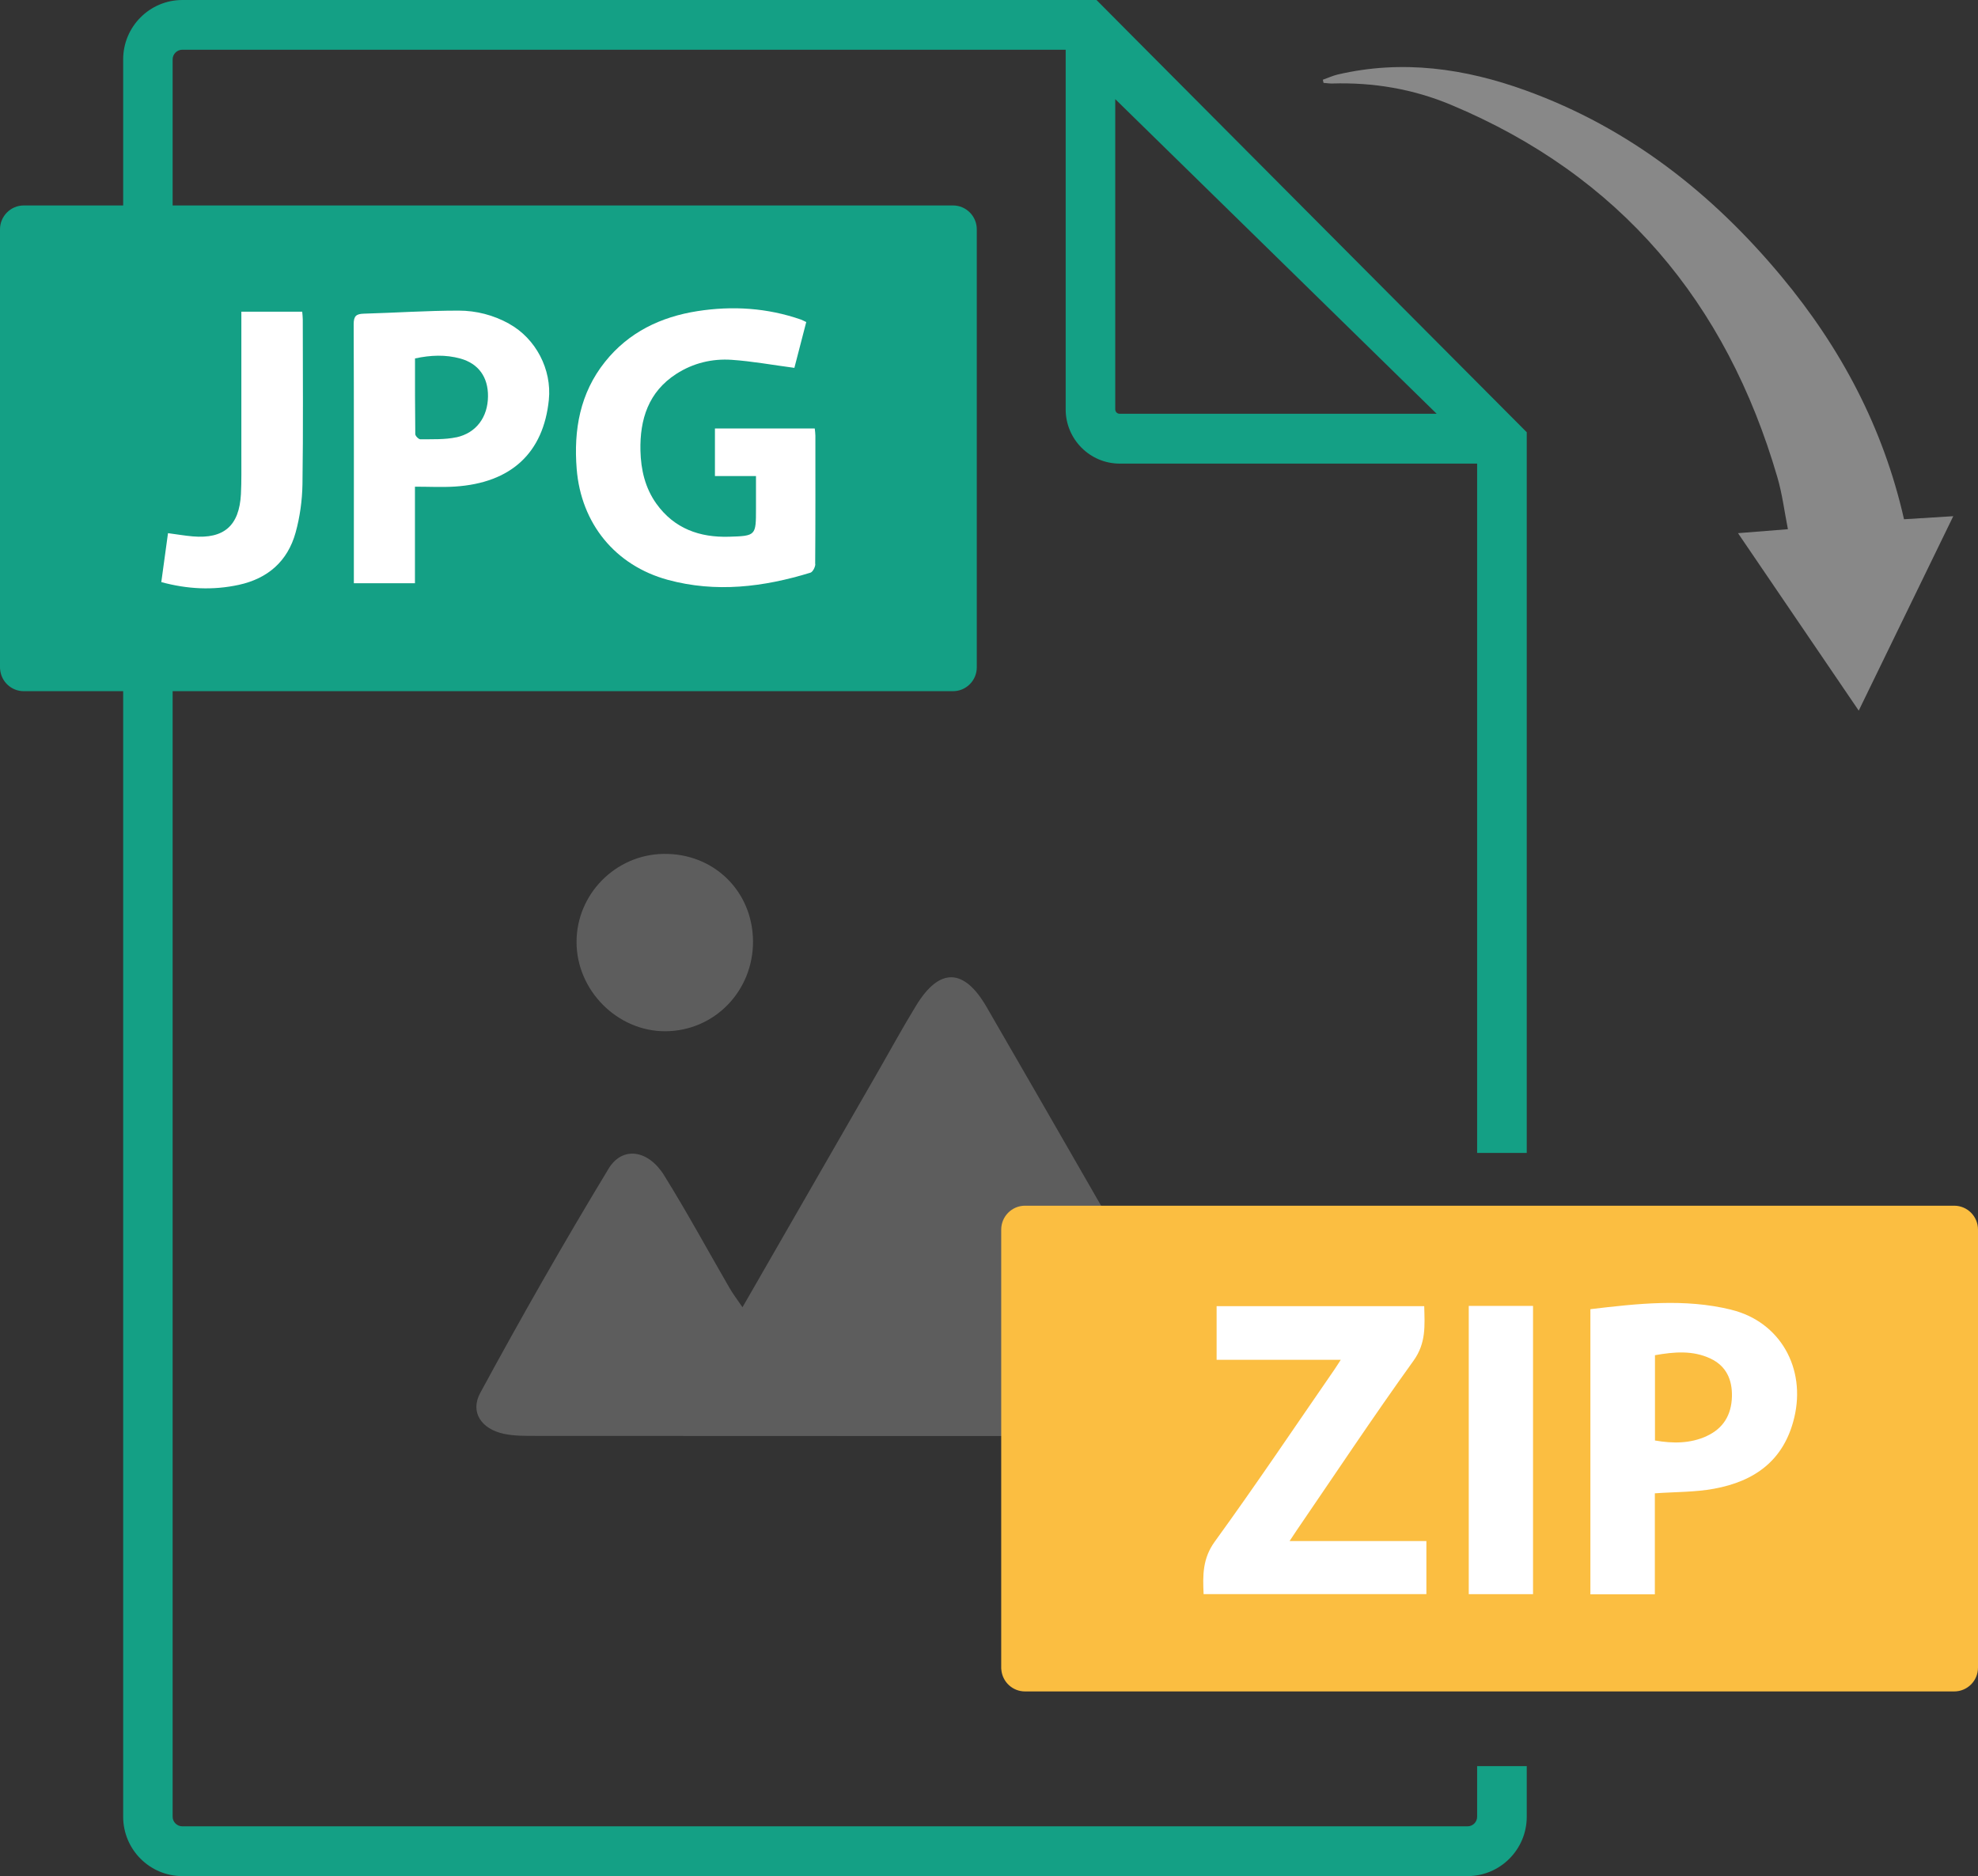 <svg width="97" height="92" viewBox="0 0 97 92" fill="none" xmlns="http://www.w3.org/2000/svg">
<rect x="0" y="0" width="97" height="92" fill="#333333" stroke="none"/>
<path d="M57.625 70.379C57.205 70.432 56.775 70.419 56.349 70.419C46.33 70.419 36.311 70.419 26.292 70.413C25.76 70.413 25.219 70.419 24.702 70.31C23.61 70.072 23.034 69.253 23.557 68.294C25.567 64.586 27.661 60.917 29.845 57.309C30.524 56.19 31.79 56.384 32.565 57.631C33.694 59.447 34.715 61.329 35.785 63.176C35.944 63.452 36.14 63.705 36.411 64.105C38.648 60.213 40.829 56.425 43.01 52.633C43.651 51.52 44.261 50.395 44.933 49.301C46.069 47.444 47.267 47.46 48.377 49.373C51.644 55.015 54.883 60.673 58.135 66.327C58.427 66.834 58.739 67.337 58.981 67.872C59.61 69.275 59.121 70.172 57.621 70.379H57.625Z" fill="#888888" fill-opacity="0.5"/>
<path d="M36.927 46.138C36.949 48.585 35.048 50.551 32.642 50.57C30.281 50.586 28.268 48.569 28.274 46.184C28.277 43.849 30.178 41.918 32.518 41.874C34.982 41.824 36.902 43.684 36.927 46.138Z" fill="#888888" fill-opacity="0.5"/>
<path d="M74.871 56.537V21.196L73.269 19.587L64.317 10.597L55.403 1.641L53.773 0H8.943C7.34 0 6.04 1.31 6.04 2.91V89.087C6.04 90.693 7.34 92 8.943 92H71.965C73.571 92 74.871 90.693 74.871 89.087V86.608H72.438V89.087C72.438 89.349 72.227 89.559 71.965 89.559H8.943C8.684 89.559 8.466 89.349 8.466 89.087V2.91C8.466 2.651 8.684 2.438 8.943 2.438H52.26V20.074C52.26 21.54 53.449 22.734 54.908 22.734H72.438V56.537H74.871ZM54.908 20.29C54.787 20.29 54.691 20.196 54.691 20.074V4.861L70.453 20.29H54.908Z" fill="#14A085"/>
<path d="M47.901 11.247V32.724C47.901 33.372 47.378 33.894 46.734 33.894H1.167C0.557 33.894 0.056 33.425 0.006 32.825C0 32.793 0 32.759 0 32.724V11.247C0 10.6 0.523 10.075 1.167 10.075H46.734C47.378 10.075 47.901 10.6 47.901 11.247Z" fill="#14A085"/>
<path d="M85.236 26.145C86.116 26.076 86.841 26.016 87.678 25.951C87.507 25.082 87.401 24.222 87.162 23.406C84.66 14.816 79.439 8.605 71.153 5.139C69.302 4.364 67.342 4.032 65.322 4.095C65.182 4.098 65.042 4.073 64.905 4.064C64.893 4.014 64.883 3.964 64.871 3.91C65.117 3.823 65.353 3.713 65.602 3.654C68.763 2.916 71.831 3.351 74.831 4.439C79.884 6.27 83.963 9.471 87.373 13.572C90.267 17.052 92.352 20.959 93.372 25.463C94.122 25.416 94.862 25.369 95.787 25.313C94.222 28.53 92.719 31.627 91.151 34.847C89.156 31.915 87.23 29.086 85.226 26.138L85.236 26.145Z" fill="#888888"/>
<path d="M39.983 27.657C39.983 27.804 39.858 28.048 39.743 28.083C37.444 28.789 35.11 29.077 32.745 28.433C30.172 27.729 28.495 25.676 28.28 22.994C28.128 21.084 28.439 19.283 29.671 17.742C30.835 16.286 32.406 15.539 34.202 15.257C35.919 14.989 37.624 15.095 39.283 15.673C39.351 15.698 39.416 15.736 39.538 15.792C39.336 16.576 39.13 17.37 38.956 18.039C37.892 17.899 36.89 17.714 35.882 17.645C34.923 17.58 33.996 17.802 33.169 18.333C31.799 19.215 31.373 20.562 31.407 22.1C31.429 23.034 31.635 23.928 32.191 24.704C33.069 25.926 34.314 26.363 35.754 26.32C37.073 26.282 37.073 26.26 37.073 24.944V23.344H35.06V21.012H39.955C39.967 21.137 39.986 21.253 39.986 21.368C39.986 23.466 39.992 25.563 39.976 27.661L39.983 27.657Z" fill="white"/>
<path d="M24.964 15.873C24.195 15.448 23.352 15.232 22.493 15.232C20.941 15.232 19.391 15.338 17.842 15.382C17.468 15.392 17.344 15.498 17.344 15.898C17.359 19.99 17.353 24.081 17.353 28.173V28.602H20.349V23.866C21.046 23.866 21.681 23.9 22.313 23.86C25.07 23.681 26.65 22.206 26.915 19.608C27.067 18.114 26.274 16.598 24.964 15.876V15.873ZM22.378 21.443C21.809 21.565 21.205 21.534 20.617 21.543C20.53 21.543 20.365 21.378 20.365 21.287C20.349 20.055 20.352 18.824 20.352 17.577C21.121 17.411 21.855 17.383 22.577 17.583C23.467 17.83 23.94 18.496 23.931 19.436C23.924 20.446 23.361 21.234 22.375 21.447L22.378 21.443Z" fill="white"/>
<path d="M14.833 23.744C14.82 24.535 14.708 25.351 14.497 26.113C14.108 27.52 13.137 28.37 11.709 28.68C10.442 28.955 9.188 28.892 7.91 28.545C8.022 27.726 8.131 26.939 8.239 26.145C8.672 26.201 9.061 26.27 9.456 26.304C10.984 26.432 11.731 25.782 11.815 24.235C11.849 23.581 11.833 22.928 11.836 22.272C11.836 20.115 11.836 17.958 11.836 15.801V15.285H14.82C14.83 15.414 14.848 15.539 14.848 15.667C14.848 18.358 14.873 21.053 14.833 23.744Z" fill="white"/>
<path d="M97 60.298V81.775C97 82.422 96.478 82.944 95.833 82.944H50.266C49.656 82.944 49.155 82.475 49.105 81.875C49.099 81.844 49.099 81.81 49.099 81.775V60.298C49.099 59.651 49.622 59.125 50.266 59.125H95.833C96.478 59.125 97 59.651 97 60.298Z" fill="#FBBE41"/>
<path d="M69.949 75.567V78.171H59.024C58.981 77.255 58.968 76.427 59.575 75.592C61.579 72.829 63.483 69.991 65.425 67.181C65.521 67.043 65.608 66.899 65.751 66.681H59.662V64.052H69.843C69.865 64.99 69.946 65.855 69.317 66.728C67.351 69.46 65.487 72.27 63.586 75.049C63.492 75.186 63.402 75.327 63.24 75.57H69.946L69.949 75.567Z" fill="white"/>
<path d="M84.896 64.224C82.612 63.664 80.313 63.924 77.992 64.199V78.181H81.153V73.229C82.161 73.157 83.126 73.176 84.056 73.004C86.035 72.642 87.485 71.629 87.989 69.519C88.571 67.093 87.298 64.814 84.899 64.227L84.896 64.224ZM83.686 70.428C82.889 70.788 82.046 70.794 81.159 70.638V66.456C82.096 66.29 83.014 66.209 83.888 66.624C84.65 66.987 84.952 67.647 84.933 68.478C84.912 69.385 84.507 70.053 83.686 70.425V70.428Z" fill="white"/>
<path d="M75.179 64.039H72.027V78.174H75.179V64.039Z" fill="white"/>
</svg>
